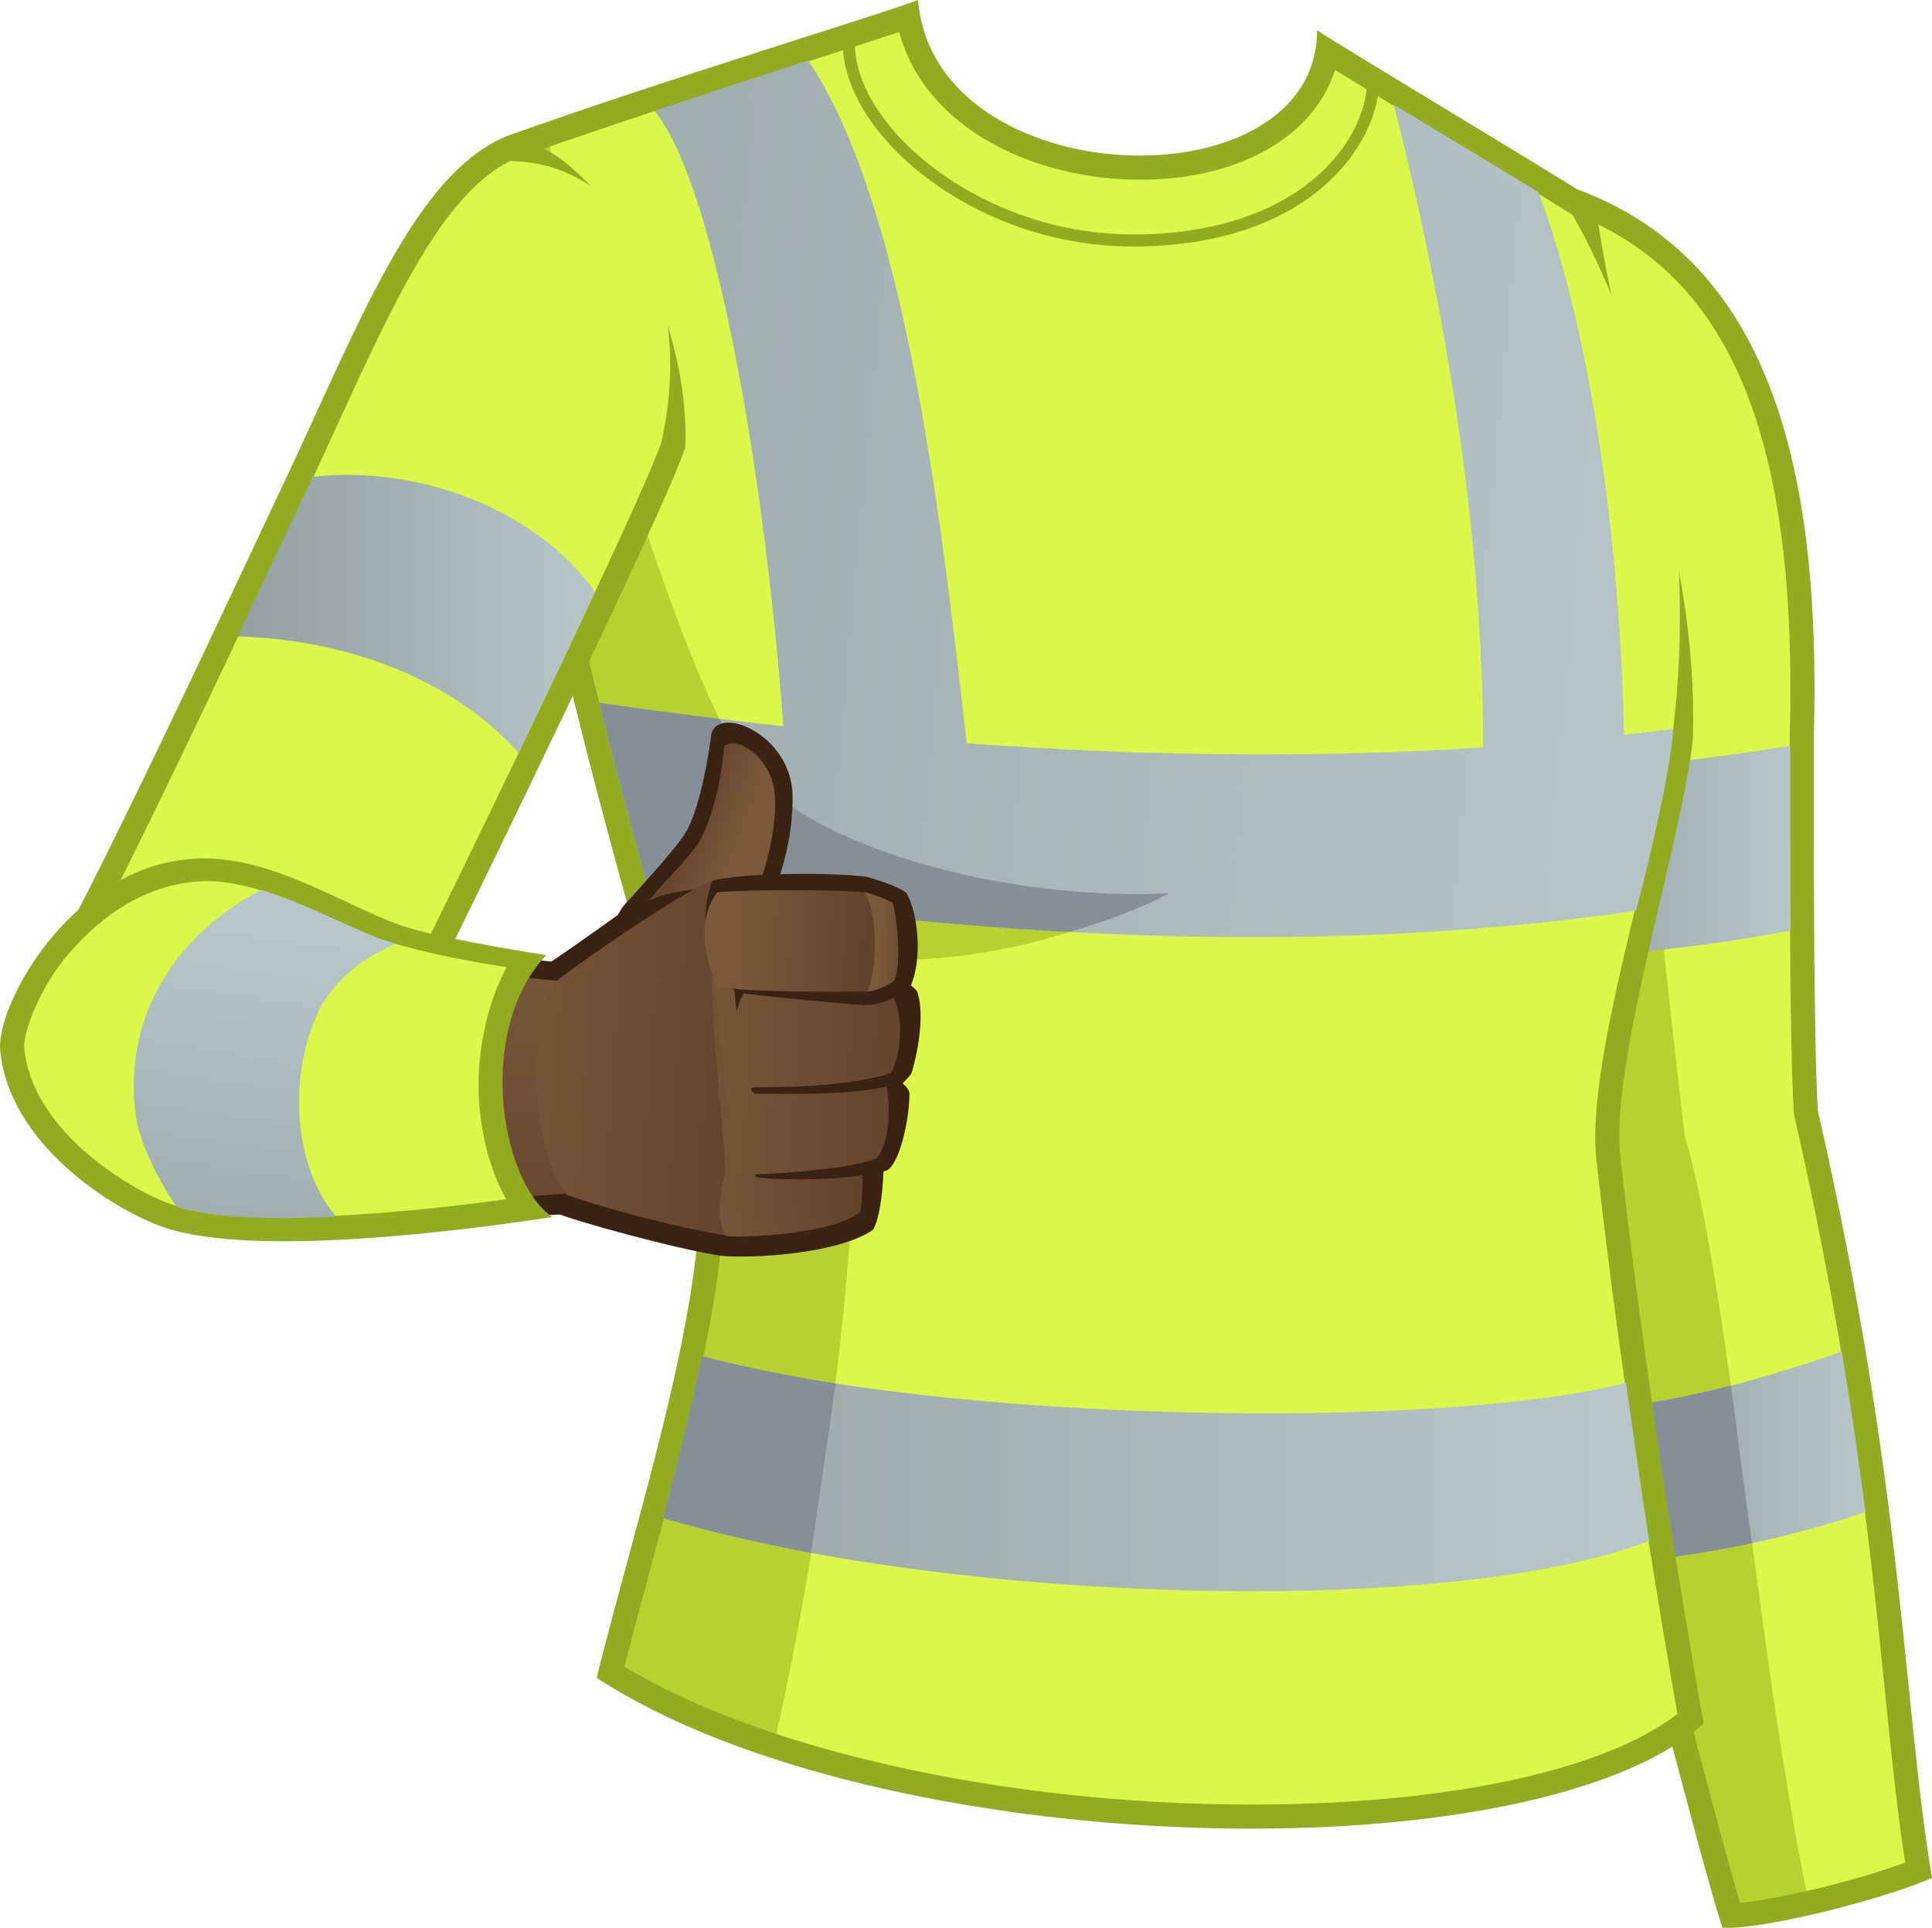 <?xml version="1.0" encoding="utf-8"?>
<!-- Generator: Adobe Illustrator 15.0.0, SVG Export Plug-In . SVG Version: 6.00 Build 0)  -->
<!DOCTYPE svg PUBLIC "-//W3C//DTD SVG 1.1//EN" "http://www.w3.org/Graphics/SVG/1.1/DTD/svg11.dtd">
<svg version="1.1" xmlns="http://www.w3.org/2000/svg" xmlns:xlink="http://www.w3.org/1999/xlink" x="0px" y="0px"
	 width="1161.275px" height="1158.873px" viewBox="0 0 1161.275 1158.873" enable-background="new 0 0 1161.275 1158.873"
	 xml:space="preserve">
<g id="Capa_3">
	<g>
		<g>
			<g>
				<path fill="#93AB20" d="M1092.639,667.398c-2.623-46.133-2.422-164.991-2.422-222.87
					c4.846-167.962-27.859-296.756-155.775-335.294c-5.248,1.615-59.83,19.158-69.52,21.58
					c4.039,37.953,65.408,564.443,71.975,657.199c30.912,117.816,87.393,338.922,98.412,370.752
					c20.992,1.613,92.053-15.344,125.967-29.879C1143.51,1022.295,1144.719,896.326,1092.639,667.398z"/>
				<path fill="#B7D130" d="M1045.871,1143.9c-11.736-39.571-42.463-157.9-67.645-254.876
					c-9.816-37.804-19.164-73.787-26.926-103.399c-5.553-75.87-43.98-411.615-62.504-573.475
					c-3.574-31.217-6.436-56.203-8.082-70.79c11.914-3.62,29.951-9.325,48.479-15.219c2.016-0.638,3.793-1.206,5.273-1.675
					c103.029,33.301,146.627,132.166,141.219,319.643l-0.004,11.922c-0.018,63.029-0.035,168.522,2.443,212.193l0.07,1.213
					l0.271,1.186c34.764,152.803,45.66,259.572,54.412,345.363c3.898,38.168,7.318,71.698,12.203,103.672
					C1114.686,1130.832,1068.777,1141.627,1045.871,1143.9z"/>
				<path fill="#DBF74A" d="M1132.879,1015.986c-8.752-85.791-19.648-192.561-54.412-345.363l-0.271-1.186l-0.07-1.213
					c-2.479-43.671-2.461-149.164-2.443-212.193l0.004-11.922c5.094-176.607-33.318-274.557-123.918-313.16
					c24.516,185.319,39.266,371.104,60.928,552.196c26.283,87.265,42.25,301,73.029,453.603
					c20.113-4.602,42.203-10.787,59.357-17.09C1140.197,1087.685,1136.777,1054.154,1132.879,1015.986z"/>
				<linearGradient id="SVGID_1_" gradientUnits="userSpaceOnUse" x1="917.756" y1="512.205" x2="1076.285" y2="512.205">
					<stop  offset="0" style="stop-color:#949FA1"/>
					<stop  offset="1" style="stop-color:#B7C6C9"/>
				</linearGradient>
				<path fill="url(#SVGID_1_)" d="M1076.082,448.367c-52.357,8.304-105.482,14.172-158.326,18.674
					c4.152,36.992,8.264,73.917,12.117,109.003c41.842-1.507,96.75-7.159,146.412-16.647
					C1076.053,522.686,1076.082,448.367,1076.082,448.367z"/>
				<linearGradient id="SVGID_2_" gradientUnits="userSpaceOnUse" x1="967.258" y1="875.133" x2="1121.254" y2="875.133">
					<stop  offset="0" style="stop-color:#949FA1"/>
					<stop  offset="1" style="stop-color:#B7C6C9"/>
				</linearGradient>
				<path fill="url(#SVGID_2_)" d="M1107.02,812.446c-45.568,16.155-92.475,28.668-139.762,34.358
					c3.545,13.645,7.219,27.795,10.969,42.22c4.111,15.841,8.375,32.253,12.676,48.796c43.811-5.162,88.307-14.475,130.352-28.928
					C1117.471,879.347,1112.902,847.319,1107.02,812.446z"/>
				<path fill="#868F98" d="M967.258,846.805c3.545,13.645,7.219,27.795,10.969,42.22c4.111,15.841,8.375,32.253,12.676,48.796
					c20.391-2.404,41.939-5.916,62.232-10.201c-3.619-23.313-10.291-78.189-12.746-94.682
					C1016.498,838.992,991.57,843.879,967.258,846.805z"/>
			</g>
			<g>
				<path fill="#93AB20" d="M304.719,81.758C403.233,46.633,530.01,8.478,551.813,0c9.689,117.896,239.828,124.758,239.828,18.168
					c18.168,12.113,142.502,86.32,167.135,102.472c15.16,119.187,62.398,203.974,58.766,323.889
					c-7.166,63.567-49.898,194.499-43.605,250.729c16.957,151.537,42.432,298.006,50.068,340.766
					c-103.365,92.863-495.811,83.172-665.386-27.455c24.225-97.708,68.64-231.752,61.372-311.695
					C390.92,583.016,275.648,231.951,304.719,81.758z"/>
				<path fill="#B7D130" d="M752.076,1084.705c-146.729,0-292.867-32.319-376.784-82.838c4.649-18.228,9.88-37.52,15.362-57.756
					c23.312-85.997,49.729-183.467,43.813-248.554l-0.107-1.155l-0.287-1.125c-5.189-20.326-13.136-48.265-22.336-80.617
					c-42.441-149.223-112.85-396.771-94.142-520.048c57.876-20.421,123.919-41.521,172.729-57.114
					c20.742-6.63,37.93-12.121,50.143-16.168c15.734,58.34,81.816,88.732,144.697,88.732c59.91,0,104.621-26.135,117.34-65.916
					c15.33,9.43,37.217,22.699,59.904,36.449c32.871,19.926,66.73,40.452,82.844,50.639c12.936,30.649,36.684,83.564,48.063,125.128
					c16.021,58.516,19.381,128.392,12.123,185.605c-2.783,23.917-11.178,58.761-20.064,95.624
					c-14.75,61.199-29.998,124.479-25.885,161.281c15.605,139.456,38.279,274.234,48.725,333.381
					C963.756,1064.463,869.16,1084.705,752.076,1084.705z"/>
				<path fill="#DBF74A" d="M985.373,535.592c8.887-36.863,17.281-71.707,20.064-95.624c7.258-57.214,6.32-127.09-9.699-185.605
					c-11.379-41.563-32.303-93.669-50.486-125.128c-16.113-10.187-49.973-30.713-82.844-50.639
					c-22.688-13.75-44.574-27.02-59.904-36.449c-12.719,39.781-57.43,65.916-117.34,65.916c-62.881,0-128.963-30.393-144.697-88.732
					c-12.213,4.047-29.4,9.538-50.143,16.168c-45.195,14.439-105.16,33.6-159.74,52.57
					c16.277,126.893,92.766,350.243,120.09,373.014c67.829,56.526,176.037,61.371,277.783,56.526
					c-66.211,48.449-156.658,64.601-219.643,58.14c20.994,125.971-22.609,384.369-42.276,466.461
					c80.903,26.717,183.065,42.496,285.538,42.496c117.084,0,211.68-20.242,256.137-54.451
					c-10.445-59.146-33.119-193.925-48.725-333.381C955.375,660.071,970.623,596.791,985.373,535.592z"/>
				<g>
					<path fill="#93AB20" d="M681.436,148.204c-66.552,0.003-119.336-31.567-146.804-61.509
						c-20.122-21.93-29.997-45.683-27.816-66.881l7.229,0.744c-1.966,19.104,7.245,40.848,25.942,61.227
						c26.878,29.295,79.258,60.252,144.805,59.124c98.375-1.623,136.199-57.128,136.932-91.731l7.268,0.156
						c-0.789,37.308-40.605,97.135-144.076,98.844C683.75,148.196,682.586,148.204,681.436,148.204z"/>
				</g>
			</g>
			<g>
				<path fill="#93AB20" d="M304.719,81.758c-53.901,22.409-86.201,105.984-131.422,202.886
					c-19.38,40.376-124.76,268.493-152.618,310.08c24.63-1.211,223.276-1.211,238.617-1.211
					c22.612-45.222,141.314-289.087,152.618-324.615C415.143,186.531,359.629,88.22,304.719,81.758z"/>
				<path fill="#DBF74A" d="M46.321,579.675c30.968-56.735,88.795-179.778,122.175-250.8c8.125-17.289,14.412-30.67,17.904-37.941
					c5.543-11.877,10.831-23.416,15.99-34.676c34.276-74.814,64.02-139.723,104.295-159.443
					c69.696,0.895,111.689,76.799,90.771,169.479C384.5,303.221,283.109,512.787,250.295,578.977
					C209.885,578.987,99.25,579.069,46.321,579.675z"/>
				<linearGradient id="SVGID_3_" gradientUnits="userSpaceOnUse" x1="142.815" y1="369.019" x2="357.663" y2="369.019">
					<stop  offset="0" style="stop-color:#949FA1"/>
					<stop  offset="1" style="stop-color:#B7C6C9"/>
				</linearGradient>
				<path fill="url(#SVGID_3_)" d="M188.033,286.664c-0.698,1.499-35.953,76.281-45.219,95.89
					c62.988,1.68,128.296,24.388,168.938,70.036c15.732-32.77,31.866-66.684,45.91-96.729
					C323.057,306.432,250.907,279.221,188.033,286.664z"/>
			</g>
		</g>
		<linearGradient id="SVGID_4_" gradientUnits="userSpaceOnUse" x1="248.394" y1="885.838" x2="964.246" y2="885.838">
			<stop  offset="0" style="stop-color:#949FA1"/>
			<stop  offset="1" style="stop-color:#B7C6C9"/>
		</linearGradient>
		<path fill="url(#SVGID_4_)" d="M991.295,926.205c-4.551-28.822-9.113-60.783-13.93-94.882
			c-113.248,28.664-408.795,23.819-555.357-16.151c-6.581,31.823-14.789,64.994-23.418,97.305
			C566.953,963.35,870.576,973.039,991.295,926.205z"/>
		<linearGradient id="SVGID_5_" gradientUnits="userSpaceOnUse" x1="0.326" y1="243.587" x2="1041.617" y2="340.451">
			<stop  offset="0" style="stop-color:#949FA1"/>
			<stop  offset="1" style="stop-color:#B7C6C9"/>
		</linearGradient>
		<path fill="url(#SVGID_5_)" d="M976.193,441.709c-3.078-136.105-24.568-255.299-51.518-326.236
			c-17.146-10.516-79-47.75-86.803-52.488c31.625,125.695,53.375,257.795,53.658,386.275c-103.199,6.773-207.109,5.099-310.469-2.46
			c-16.898-150.573-38.807-325.978-95.262-410.463c-26.272,8.397-61.166,19.983-92.359,30.281
			c38.553,47.815,67.357,232.444,77.42,370.002c-37.035-4.121-73.947-8.845-110.652-14.147
			c9.449,38.162,19.465,75.607,29.127,110.592c195.98,30.057,398.426,42.791,593.984,14.421c9.994-36.944,21.5-89.633,22.41-109.315
			C995.799,439.467,986.146,440.584,976.193,441.709z"/>
		<path fill="#868F98" d="M702.615,536.988c-18.486,10.05-41.184,17.764-60.029,23.238c-84.887-4.651-169.674-14.342-253.25-27.18
			c-9.642-34.98-19.672-72.434-29.118-110.563c23.933,3.439,47.966,6.686,72.093,9.594c7.221,14.826,14.758,23.902,18.363,29.02
			C483.378,507.514,600.869,541.833,702.615,536.988z"/>
		<path fill="#868F98" d="M422.008,815.172c-6.581,31.823-14.789,64.994-23.418,97.305c24.862,7.511,59.258,15.357,88.994,21.023
			c2.336-17.502,13.688-92.427,14.596-101.875C475.02,827.242,443.711,821.09,422.008,815.172z"/>
	</g>
</g>
<g id="Capa_4">
	<g>
		<path fill="#3A2213" d="M418.649,725.063c-9.524,0-40.017,2.965-69.856,4.369c-109.934,5.161-208.771,15.873-247.666,0.791
			c-28.75-11.148-49.552-28.868-61.126-39.69c-26.237-24.531-37.386-44.386-33.905-66.685
			c3.716-23.807,51.762-108.352,136.336-88.705c44.221,0.747,110.924,31.547,110.924,31.547s68.17,13.104,135.213,15.727
			C394.463,615.451,418.266,677.008,418.649,725.063z"/>
		<linearGradient id="SVGID_6_" gradientUnits="userSpaceOnUse" x1="212.078" y1="860.395" x2="202.411" y2="554.264">
			<stop  offset="6.030000e-006" style="stop-color:#5C3B27"/>
			<stop  offset="1" style="stop-color:#7B593A"/>
		</linearGradient>
		<path fill="url(#SVGID_6_)" d="M111.447,720.688c-23.945-7.253-52.643-31.491-63.209-41.47
			c-23.273-21.934-30.952-37.229-28.073-53.779c2.158-12.403,35.207-92.702,118.55-94.464c40.326,0.8,107.634,44.046,108.174,44.349
			c0,0,46.422,13.408,131.891,17.432c4.127,24.684,12.28,77.903,13.989,121.854c-1.728,0.246-15.338-0.142-53.5,2.917
			C245.732,725.002,152.227,732.003,111.447,720.688z"/>
	</g>
	<g>
		<g>
			<path fill="#3A2213" d="M354.9,588.514c6.106-13.08,14.1-37.267,20.285-44.443c3.632-4.186,32.273-34.719,37.514-44.646
				c5.486-9.279,11.499-31.912,14.879-58.348c4.695-17.44,48.495,0.777,48.821,37.504c0.337,37.664-15.295,68.203-23.815,87.522
				C443.323,568.972,361.66,585.986,354.9,588.514z"/>
			
				<linearGradient id="SVGID_7_" gradientUnits="userSpaceOnUse" x1="439.498" y1="267.567" x2="488.339" y2="283.441" gradientTransform="matrix(0.999 0.053 -0.053 0.999 -33.016 213.344)">
				<stop  offset="6.030000e-006" style="stop-color:#5C3B27"/>
				<stop  offset="1" style="stop-color:#7B593A"/>
			</linearGradient>
			<path fill="url(#SVGID_7_)" d="M371.224,572.607c4.181-10.879,11.67-21.843,15.735-27.646
				c2.074-2.955,11.504-13.654,17.602-20.059c6.59-6.945,12.109-13.454,13.885-16.025c7.551-10.916,14.879-35.269,16.797-60.027
				c6.207-7.338,27.67,5.482,30.227,26.648c2.315,19.253-4.688,47.027-12.924,66.361c0,0,15.249,0.748,15.859,5.108
				C466.303,547.536,394.146,567.002,371.224,572.607z"/>
		</g>
		<g>
			<path fill="#3A2213" d="M330.534,578.601c15.476-10.329,45.253-31.751,45.253-31.751s7.938-2.373,14.031-5.265
				c14.411-6.798,25.158-5.866,41.045-9.028c33.355,3.295,52.424-4.487,88.338,3.707c14.731,44.998,11.418,91.201,11.967,159.618
				c0.133,16.238-2.111,37.001-6.553,43.464c-20.63,14.292-72.506,17.416-91.679,15.484c-24.722-3.654-89.312-21.189-100.021-26.197
				C350.782,716.722,373.533,642.79,330.534,578.601z"/>
			<linearGradient id="SVGID_8_" gradientUnits="userSpaceOnUse" x1="516.12" y1="641.067" x2="275.59" y2="626.24">
				<stop  offset="6.030000e-006" style="stop-color:#5C3B27"/>
				<stop  offset="1" style="stop-color:#7B593A"/>
			</linearGradient>
			<path fill="url(#SVGID_8_)" d="M437.699,742.92c-38.1-6.344-80.242-18.652-96.835-24.598
				c-15.087-14.288-30.171-94.475-6.358-128.605c19.666-15.566,86.416-60.725,95.477-60.648
				c33.934,2.916,62.755,4.483,95.244,11.877c5.232,49.907-5.207,167.994-20.09,193.377
				C498.654,738.124,465.346,741.783,437.699,742.92z"/>
			
				<linearGradient id="SVGID_9_" gradientUnits="userSpaceOnUse" x1="595.4" y1="380.786" x2="451.049" y2="408.282" gradientTransform="matrix(0.999 0.053 -0.053 0.999 -33.016 213.344)">
				<stop  offset="6.030000e-006" style="stop-color:#5C3B27"/>
				<stop  offset="1" style="stop-color:#7B593A"/>
			</linearGradient>
			<path fill="url(#SVGID_9_)" d="M525.227,540.945c-32.489-7.394-48.794-6.467-82.719-9.383c-0.179,0-12.502,4.9-12.686,4.914
				c-6.004,55.72,1.533,98.496,6.297,167.155c-3.178,13.09-6.354,29.772,0.393,39.288c9.33,1.434,64.947-0.966,80.615-14.533
				c1.259-8.716,1.534-13.483,1.325-25.252C517.809,666.493,530.222,588.519,525.227,540.945z"/>
			<path fill="#3A2213" d="M446.097,585.986c5.37,2.178,72.848-5.208,83.467-4.352c5.544,1.719,18.079,9.672,21.649,14.227
				c4.374,11.702,1.391,33.942-3.371,49.418c-2.027,2.774-5.359,5.961-5.359,5.961s4.355,3.209,4.166,6.543
				c-0.104,16.251-6.287,42.407-13.689,45.849c-25.754,6.646-65.955,5.88-78.388,3.972
				C449.61,698.874,446.675,601.305,446.097,585.986z"/>
			
				<linearGradient id="SVGID_10_" gradientUnits="userSpaceOnUse" x1="658.658" y1="405.727" x2="453.014" y2="409.759" gradientTransform="matrix(0.999 0.053 -0.053 0.999 -33.016 213.344)">
				<stop  offset="6.030000e-006" style="stop-color:#5C3B27"/>
				<stop  offset="1" style="stop-color:#7B593A"/>
			</linearGradient>
			<path fill="url(#SVGID_10_)" d="M438.504,705.615c0.785-22.231-1.895-36.377-2.385-51.602c-1.44-20.791-3.973-42.07-7.145-64.297
				c7.494,0.388,17.099,5.344,17.099,5.344s41.386,0.971,60.69,1.805c5.657,2.594,25.56-0.029,29.711,1.372
				c5.975,11.06,6.406,32.362-0.734,46.646c-4.686,2.418-15.275,4.809-15.275,4.809s6.15,2.221,12.36,3.187
				c2.499,11.589,2.017,34.464-6.021,43.61C507.602,703.788,449.695,707.148,438.504,705.615z"/>
			<path fill="#3A2213" d="M453.18,653.621c-3.172,0.393-0.895,2.982,0.895,3.863c23.813,0,59.536,0.899,81.279-4.967
				c1.221-2.319,3.144-5.889,4.071-8.393C511.825,652.727,478.185,653.621,453.18,653.621z"/>
			<path fill="#3A2213" d="M450.201,594.157c-1.547-0.397-6.707-3.527-7.957-3.589c-0.971,4.706-0.493,10.23,0.521,17.203
				C444.545,601.225,446.931,595.861,450.201,594.157z"/>
			<path fill="#3A2213" d="M428.175,529.395c19.049-4.961,73.822-4.961,92.483-2.386c12.301,3.371,22.117,7.542,24.205,9.923
				c6.33,10.443,10.42,38.397,2.084,56.865c-8.338,6.533-19.021,10.41-26.193,10.41c-6.107,0-68.891-5.975-78.672-7.76
				C434.395,588.093,415.714,564.777,428.175,529.395z"/>
			<linearGradient id="SVGID_11_" gradientUnits="userSpaceOnUse" x1="550.106" y1="568.043" x2="438.651" y2="563.884">
				<stop  offset="6.030000e-006" style="stop-color:#5C3B27"/>
				<stop  offset="1" style="stop-color:#7B593A"/>
			</linearGradient>
			<path fill="url(#SVGID_11_)" d="M521.847,596.069c0,0-70.153,0.985-90.099-2.878c-7.881-15.098-13.775-39.355-0.602-56.856
				c19.458-1.784,72.972-1.453,88.055-0.071c6.74,2.191,11.076,3.934,17.325,6.613c3.546,12.375,4.985,39.852,0.597,47.038
				C531.765,593.499,521.847,596.069,521.847,596.069z"/>
			<linearGradient id="SVGID_12_" gradientUnits="userSpaceOnUse" x1="560.851" y1="568.455" x2="528.46" y2="566.569">
				<stop  offset="6.030000e-006" style="stop-color:#5C3B27"/>
				<stop  offset="1" style="stop-color:#7B593A"/>
			</linearGradient>
			<path fill="url(#SVGID_12_)" d="M536.526,542.877c-6.343-3.967-16.843-6.703-17.06-6.74c7.74,11.11,8.53,44.059,1.986,59.933
				c4.289-0.407,10.312-2.57,15.67-6.154C541.512,582.729,540.072,555.252,536.526,542.877z"/>
		</g>
	</g>
</g>
<g id="Capa_2">
	<g>
		<path fill="#93AB20" d="M0.088,631.062c-2.423-27.858,45.184-115.069,122.741-115.069c45.22,0,90.438,32.302,123.548,41.992
			c26.244,7.672,81.961,16.148,81.961,16.148c-42.395,44.816-27.859,135.66,3.634,157.463
			C292,737.652,154.74,757.223,98.199,737.652C66.707,726.75,4.934,686.779,0.088,631.062z"/>
		<path fill="#DBF74A" d="M170.912,731.607c-30.353,0-53.217-2.588-67.959-7.691c-25.903-8.967-84.123-45.113-88.385-94.113
			c-0.733-8.434,8.527-35.367,26.702-56.477c12.288-14.275,39.513-41.688,79.942-43.605c33.413-1.584,74.291,21.803,109.012,35.531
			c29.878,8.881,55.221,13.131,74.293,16.148c-12.289,22.732-19.326,55.434-16.108,86.32c2.117,20.334,7.767,38.857,15.829,53.182
			C252.623,727.924,206.916,731.607,170.912,731.607z"/>
		<linearGradient id="SVGID_13_" gradientUnits="userSpaceOnUse" x1="124.358" y1="843.823" x2="165.755" y2="560.134">
			<stop  offset="0" style="stop-color:#949FA1"/>
			<stop  offset="1" style="stop-color:#B7C6C9"/>
		</linearGradient>
		<path fill="url(#SVGID_13_)" d="M157.146,534.971c-50.243,25.615-85.807,76.997-74.693,140.906
			C87.18,693.209,96,710.9,106.375,725.539c14.771,4.6,35.699,6.662,64.5,6.662c9.635,0,20.236-0.389,31.188-0.908
			c-27.257-31.713-28.938-90.025-8.176-128.09c10.651-17.043,26.462-28.482,44.011-35.934c-2.388-0.668-8.254-2.705-10.701-3.433
			C204.08,554.695,181.699,542.453,157.146,534.971z"/>
	</g>
</g>
</svg>
